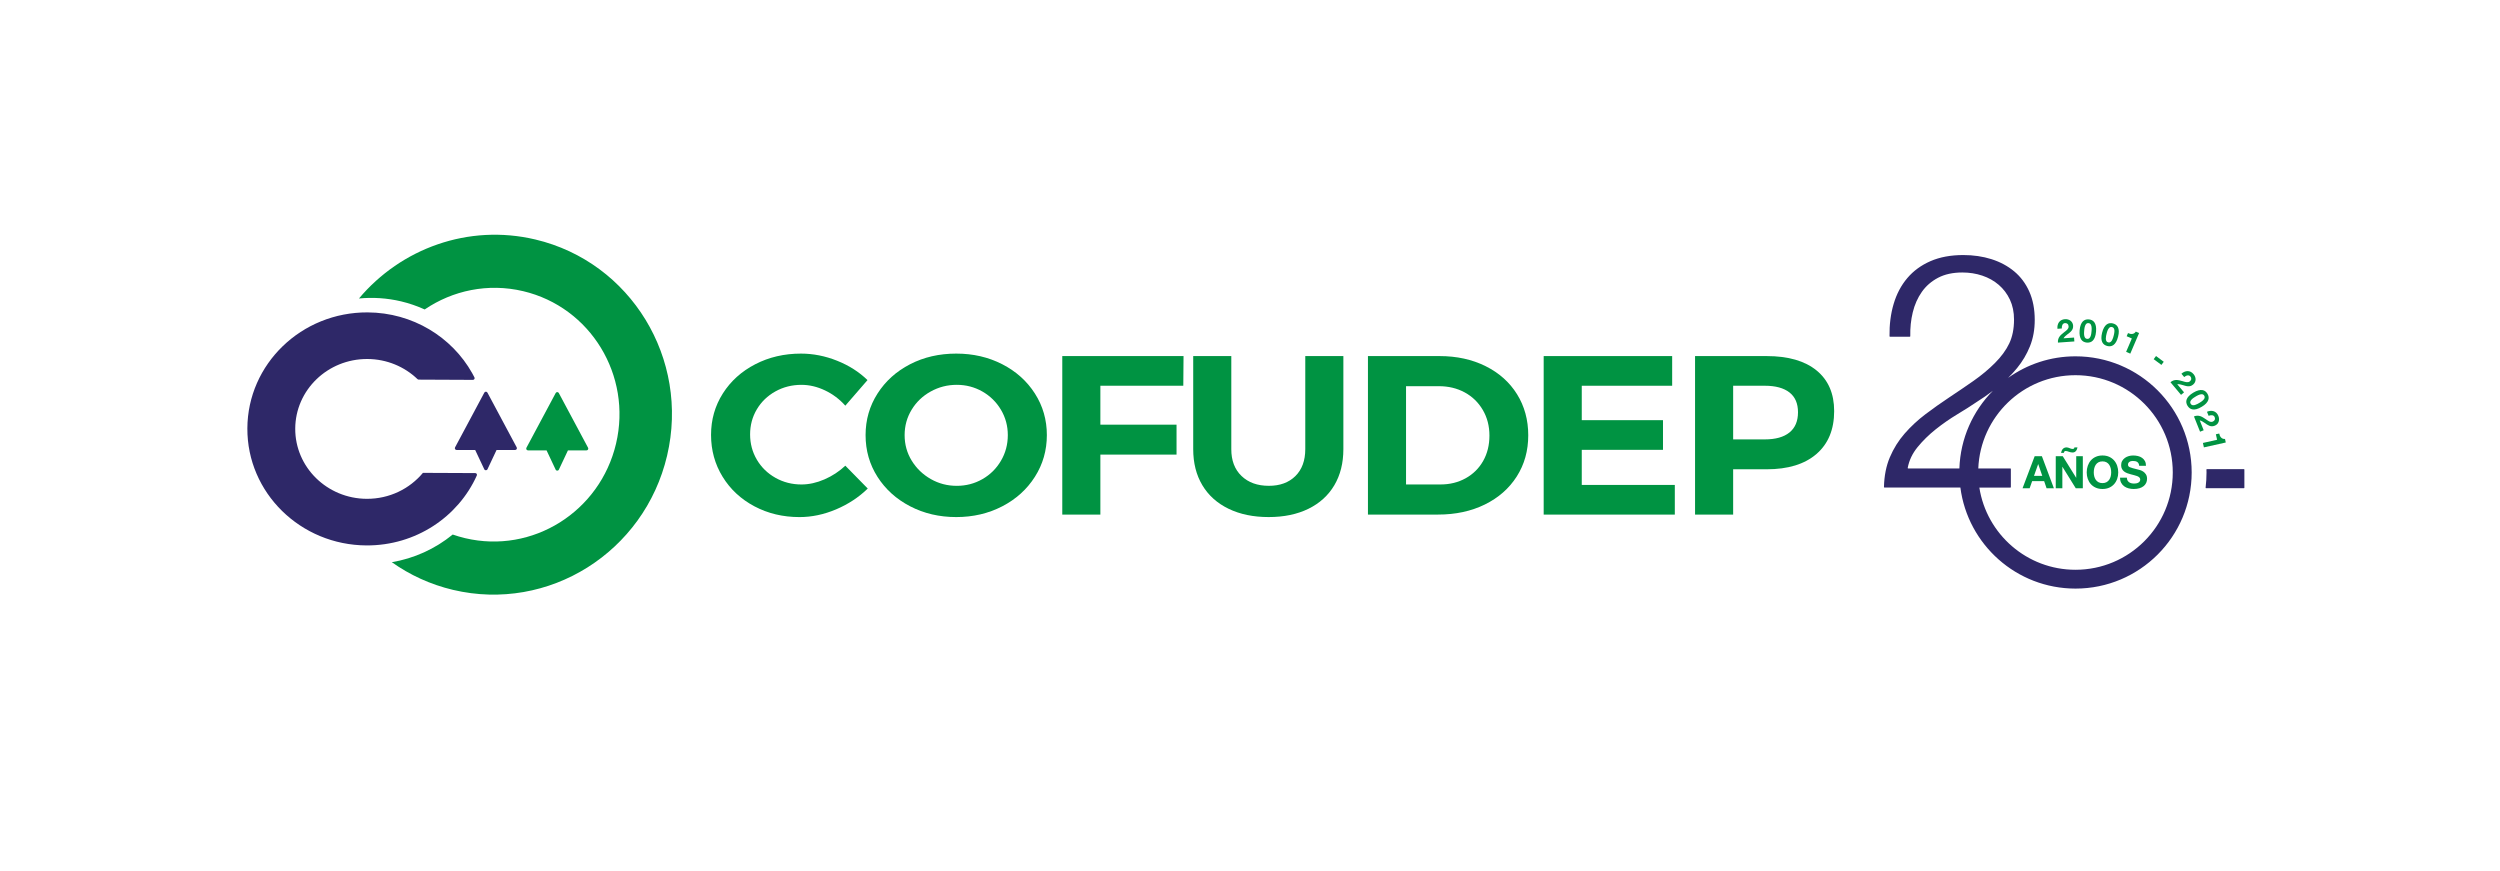 <?xml version="1.0" encoding="utf-8"?>
<!-- Generator: Adobe Illustrator 25.1.0, SVG Export Plug-In . SVG Version: 6.00 Build 0)  -->
<svg version="1.1" id="Capa_1" xmlns="http://www.w3.org/2000/svg" xmlns:xlink="http://www.w3.org/1999/xlink" x="0px" y="0px"
	 viewBox="0 0 1708.97 595.28" style="enable-background:new 0 0 1708.97 595.28;" xml:space="preserve">
<style type="text/css">
	.st0{fill:#009342;}
	.st1{fill:#2E2868;}
	.st2{fill:#009245;}
</style>
<g>
	<g>
		<g>
			<g>
				<g>
					<path class="st0" d="M365.96,163.71c-45.9-10.87-91.9,6.24-120.58,40.33c9.42-0.9,19.12-0.32,28.81,1.97
						c5.6,1.33,10.98,3.21,16.12,5.53c19.11-12.97,43.24-18.21,67.34-12.5c46.02,10.9,74.44,57.54,63.49,104.16
						c-10.96,46.63-57.14,75.59-103.16,64.69c-2.91-0.69-5.75-1.52-8.51-2.49c-12.1,9.88-26.44,16.35-41.63,18.9
						c12.27,8.71,26.34,15.26,41.84,18.93c65.28,15.46,130.8-25.63,146.34-91.77C471.56,245.33,431.24,179.17,365.96,163.71z"/>
				</g>
				<g>
					<path class="st1" d="M325.94,325.05c0.35-0.77-0.21-1.65-1.05-1.65l-35.78-0.16c-9.05,10.88-22.9,17.82-38.4,17.75
						c-27.12-0.12-49.01-21.62-48.89-48.01c0.12-26.39,22.2-47.69,49.32-47.57c13.33,0.06,25.39,5.28,34.2,13.71
						c0.26,0.25,0.6,0.39,0.95,0.39l36.99,0.17c0.88,0,1.44-0.92,1.04-1.7c-0.5-0.99-1.03-1.97-1.57-2.94
						c-13.83-24.6-40.61-41.34-71.46-41.49c-45.2-0.21-82,35.29-82.2,79.28c-0.2,43.99,36.28,79.82,81.48,80.02
						C284.25,372.99,313.26,353.3,325.94,325.05z"/>
				</g>
				<g>
					<path class="st1" d="M312.13,307.6h12.7l6.21,13.18c0.44,0.92,1.75,0.92,2.19,0l6.21-13.18h12.7c0.91,0,1.5-0.97,1.07-1.78
						l-20.01-37.43c-0.45-0.85-1.66-0.85-2.12,0l-20.01,37.43C310.63,306.63,311.22,307.6,312.13,307.6z"/>
				</g>
				<g>
					<path class="st0" d="M373.63,307.87l6.21,13.18c0.44,0.92,1.75,0.92,2.19,0l6.21-13.18h12.7c0.91,0,1.5-0.97,1.06-1.78
						l-20.01-37.43c-0.45-0.85-1.66-0.85-2.12,0l-20.01,37.43c-0.43,0.8,0.15,1.78,1.06,1.78H373.63z"/>
				</g>
			</g>
			<g>
				<g>
					<path class="st0" d="M563.93,266.86c-5.33-2.53-10.69-3.79-16.07-3.79c-6.48,0-12.42,1.5-17.8,4.49
						c-5.38,2.99-9.61,7.07-12.69,12.23c-3.08,5.16-4.61,10.89-4.61,17.18c0,6.3,1.54,12.05,4.61,17.26
						c3.07,5.21,7.3,9.34,12.69,12.38c5.38,3.04,11.31,4.57,17.8,4.57c5.16,0,10.41-1.16,15.74-3.48
						c5.33-2.32,10.08-5.44,14.25-9.36l15.33,15.63c-6.15,5.99-13.38,10.73-21.67,14.24c-8.3,3.51-16.62,5.26-24.97,5.26
						c-11.32,0-21.59-2.45-30.82-7.35c-9.23-4.9-16.48-11.63-21.75-20.2c-5.27-8.56-7.91-18.11-7.91-28.63
						c0-10.42,2.69-19.86,8.07-28.33c5.38-8.46,12.77-15.12,22.16-19.97c9.39-4.85,19.8-7.27,31.23-7.27
						c8.35,0,16.59,1.63,24.72,4.88c8.13,3.25,15.05,7.66,20.76,13.23l-15.16,17.49C573.9,272.88,569.26,269.39,563.93,266.86z"/>
				</g>
				<g>
					<path class="st0" d="M685.13,248.99c9.45,4.85,16.89,11.53,22.33,20.04c5.44,8.51,8.16,17.98,8.16,28.4
						c0,10.42-2.72,19.92-8.16,28.48c-5.44,8.57-12.88,15.3-22.33,20.2c-9.45,4.9-19.94,7.35-31.47,7.35s-22.03-2.45-31.47-7.35
						c-9.45-4.9-16.89-11.61-22.33-20.12c-5.44-8.51-8.16-18.03-8.16-28.56c0-10.42,2.72-19.89,8.16-28.4
						c5.44-8.51,12.85-15.19,22.25-20.04c9.39-4.85,19.91-7.27,31.56-7.27C665.19,241.71,675.68,244.14,685.13,248.99z
						 M636.19,267.64c-5.49,3.04-9.83,7.2-13.02,12.46c-3.19,5.26-4.78,11.04-4.78,17.34c0,6.4,1.62,12.23,4.86,17.49
						c3.24,5.26,7.58,9.44,13.02,12.54c5.44,3.1,11.34,4.64,17.72,4.64c6.37,0,12.22-1.52,17.55-4.57
						c5.33-3.04,9.56-7.22,12.69-12.54c3.13-5.31,4.7-11.17,4.7-17.57c0-6.29-1.57-12.07-4.7-17.34
						c-3.13-5.26-7.36-9.41-12.69-12.46c-5.33-3.04-11.18-4.57-17.55-4.57C647.61,263.07,641.68,264.59,636.19,267.64z"/>
				</g>
				<g>
					<path class="st0" d="M726.16,243.41h82.89l-0.16,20.28H752.2v26.62h52.07v20.43H752.2v41.02h-26.04V243.41z"/>
				</g>
				<g>
					<path class="st0" d="M848.68,325.37c4.67,4.49,10.9,6.73,18.7,6.73c7.58,0,13.62-2.22,18.13-6.66
						c4.5-4.44,6.76-10.58,6.76-18.42v-63.62h26.04v63.62c0,9.49-2.06,17.72-6.18,24.69c-4.12,6.97-10.03,12.33-17.71,16.1
						c-7.69,3.77-16.75,5.65-27.19,5.65c-10.44,0-19.56-1.88-27.35-5.65c-7.8-3.77-13.79-9.13-17.96-16.1
						c-4.18-6.97-6.26-15.19-6.26-24.69v-63.62h26.04v63.62C841.68,314.77,844.01,320.88,848.68,325.37z"/>
				</g>
				<g>
					<path class="st0" d="M1015.53,250.3c9.23,4.59,16.4,10.99,21.5,19.19s7.66,17.57,7.66,28.09c0,10.53-2.61,19.89-7.83,28.09
						c-5.22,8.2-12.5,14.6-21.83,19.19c-9.34,4.59-20,6.89-31.97,6.89h-47.95V243.41h48.94
						C995.81,243.41,1006.3,245.71,1015.53,250.3z M1001.93,326.92c5.11-2.84,9.09-6.78,11.95-11.84
						c2.86-5.05,4.28-10.83,4.28-17.34c0-6.5-1.51-12.33-4.53-17.49c-3.02-5.16-7.14-9.16-12.36-12
						c-5.22-2.84-11.12-4.26-17.71-4.26h-22.41v67.18h23.56C991.08,331.18,996.82,329.76,1001.93,326.92z"/>
				</g>
				<g>
					<path class="st0" d="M1055.24,243.41h87.83v20.28h-61.8v23.53h55.53v20.28h-55.53v23.99h63.61v20.28h-89.64V243.41z"/>
				</g>
				<g>
					<path class="st0" d="M1241.78,253.24c8.02,6.55,12.03,15.81,12.03,27.78c0,12.59-4.04,22.37-12.11,29.33
						c-8.07,6.97-19.42,10.45-34.03,10.45h-22.91v30.96h-26.04V243.41h48.94C1222.39,243.41,1233.76,246.69,1241.78,253.24z
						 M1223.24,295.65c3.9-3.15,5.85-7.76,5.85-13.85c0-5.98-1.95-10.5-5.85-13.54c-3.9-3.04-9.53-4.57-16.89-4.57h-21.59v36.68
						h21.59C1213.71,300.37,1219.34,298.8,1223.24,295.65z"/>
				</g>
			</g>
		</g>
	</g>
</g>
<g>
	<g>
		<path class="st1" d="M1418.77,243.58c-17.18,0-33.08,5.48-46.07,14.75c2.2-2.16,4.26-4.41,6.18-6.76c3.67-4.5,6.6-9.45,8.78-14.86
			c2.17-5.4,3.26-11.4,3.26-18.01c0-7.35-1.24-13.81-3.71-19.36c-2.47-5.55-5.93-10.17-10.35-13.85c-4.43-3.67-9.61-6.45-15.53-8.33
			c-5.93-1.87-12.35-2.81-19.25-2.81c-8.55,0-16.02,1.39-22.4,4.16c-6.38,2.78-11.67,6.64-15.87,11.59
			c-4.2,4.95-7.32,10.84-9.34,17.67c-2,6.74-2.94,14.1-2.82,22.08c0,0.18,0.15,0.32,0.33,0.32h13.54c0.18,0,0.32-0.15,0.32-0.33
			c-0.12-5.73,0.44-11.17,1.7-16.33c1.27-5.25,3.34-9.9,6.19-13.96c2.85-4.05,6.56-7.28,11.14-9.68c4.58-2.4,10.09-3.6,16.55-3.6
			c4.8,0,9.34,0.71,13.62,2.14c4.28,1.43,8.03,3.53,11.26,6.3c3.23,2.78,5.78,6.16,7.65,10.13c1.87,3.98,2.81,8.52,2.81,13.62
			c0,6.3-1.09,11.74-3.27,16.32c-2.18,4.58-5.44,9.04-9.79,13.39c-4.35,4.36-9.27,8.44-14.74,12.27c-5.48,3.83-11,7.58-16.55,11.26
			c-5.55,3.68-10.96,7.51-16.21,11.48c-5.25,3.98-9.98,8.37-14.18,13.17c-4.2,4.81-7.58,10.21-10.13,16.21
			c-2.52,5.92-3.86,12.71-4.04,20.38c0,0.18,0.14,0.34,0.33,0.34h51.91c5.06,38.97,38.36,69.08,78.71,69.08
			c43.85,0,79.4-35.55,79.4-79.4C1498.17,279.12,1462.62,243.58,1418.77,243.58z M1304.09,319.85c0.94-5.1,3.17-9.81,6.68-14.13
			c3.6-4.42,7.77-8.51,12.49-12.27c4.73-3.75,9.64-7.17,14.74-10.24c5.1-3.07,9.53-5.89,13.28-8.44c3.81-2.39,7.48-4.93,11.01-7.61
			c-13.58,13.74-22.17,32.4-22.88,53.08h-35.02C1304.21,320.24,1304.06,320.05,1304.09,319.85z M1418.77,389.49
			c-33.22,0-60.75-24.36-65.71-56.19h21.22c0.18,0,0.32-0.14,0.32-0.32v-12.41c0-0.18-0.14-0.32-0.32-0.32h-21.95
			c1.44-35.46,30.63-63.77,66.44-63.77c36.73,0,66.51,29.78,66.51,66.51C1485.28,359.71,1455.5,389.49,1418.77,389.49z"/>
		<path class="st1" d="M1533.9,320.68h-25.28c-0.18,0-0.33,0.15-0.32,0.33c0.02,0.65,0.05,1.31,0.05,1.97
			c0,3.52-0.23,6.99-0.62,10.4c-0.02,0.19,0.12,0.35,0.32,0.35h25.86c0.18,0,0.32-0.14,0.32-0.32V321
			C1534.22,320.82,1534.08,320.68,1533.9,320.68z"/>
	</g>
	<g>
		<path class="st0" d="M1390.87,311.87l-8.28,21.9h4.85l1.72-4.88h8.19l1.66,4.88h5l-8.19-21.9H1390.87z M1390.41,325.31l2.85-8.04
			h0.06l2.76,8.04H1390.41z"/>
		<polygon class="st0" points="1419.28,326.57 1419.22,326.57 1410.08,311.87 1405.29,311.87 1405.29,333.78 1409.8,333.78 
			1409.8,319.11 1409.86,319.11 1418.97,333.78 1423.79,333.78 1423.79,311.87 1419.28,311.87 		"/>
		<path class="st0" d="M1416.76,306.9c-0.35,0-0.69-0.06-1.03-0.17c-0.34-0.11-0.67-0.24-1-0.38c-0.33-0.12-0.65-0.24-0.97-0.35
			c-0.32-0.11-0.65-0.17-1-0.17c-0.67,0-1.24,0.11-1.69,0.34c-0.45,0.23-0.82,0.52-1.1,0.88c-0.29,0.36-0.51,0.76-0.67,1.2
			c-0.17,0.44-0.3,0.89-0.4,1.33h1.87c0.1-0.39,0.24-0.7,0.41-0.94c0.17-0.23,0.46-0.35,0.88-0.35c0.35,0,0.69,0.05,1.04,0.15
			c0.35,0.1,0.72,0.23,1.11,0.37c0.39,0.12,0.79,0.24,1.2,0.35c0.41,0.11,0.85,0.17,1.32,0.17c0.61,0,1.12-0.12,1.52-0.35
			c0.4-0.24,0.72-0.53,0.98-0.87c0.25-0.35,0.45-0.73,0.58-1.14c0.13-0.41,0.25-0.79,0.35-1.14h-2.12c0.02,0.29-0.07,0.54-0.27,0.75
			C1417.57,306.8,1417.23,306.9,1416.76,306.9z"/>
		<path class="st0" d="M1445.14,314.7c-0.92-1.04-2.05-1.86-3.37-2.45c-1.33-0.59-2.84-0.89-4.54-0.89c-1.68,0-3.19,0.3-4.53,0.89
			s-2.47,1.41-3.39,2.45c-0.92,1.04-1.63,2.27-2.12,3.67c-0.49,1.4-0.74,2.92-0.74,4.56c0,1.59,0.25,3.08,0.74,4.46
			s1.2,2.58,2.12,3.6c0.92,1.02,2.05,1.83,3.39,2.41c1.34,0.58,2.85,0.87,4.53,0.87c1.7,0,3.21-0.29,4.54-0.87
			c1.33-0.58,2.45-1.39,3.37-2.41c0.92-1.02,1.63-2.22,2.12-3.6s0.74-2.87,0.74-4.46c0-1.64-0.25-3.16-0.74-4.56
			C1446.77,316.96,1446.06,315.74,1445.14,314.7z M1442.86,325.6c-0.21,0.87-0.56,1.65-1.03,2.35c-0.47,0.69-1.08,1.25-1.84,1.67
			c-0.76,0.42-1.68,0.63-2.76,0.63s-2-0.21-2.76-0.63c-0.76-0.42-1.37-0.98-1.84-1.67c-0.47-0.7-0.81-1.48-1.03-2.35
			c-0.22-0.87-0.32-1.76-0.32-2.68c0-0.96,0.11-1.89,0.32-2.79c0.21-0.9,0.56-1.7,1.03-2.41c0.47-0.71,1.08-1.27,1.84-1.69
			c0.76-0.42,1.68-0.63,2.76-0.63s2,0.21,2.76,0.63c0.76,0.42,1.37,0.98,1.84,1.69c0.47,0.71,0.81,1.51,1.03,2.41
			c0.22,0.9,0.32,1.83,0.32,2.79C1443.18,323.84,1443.07,324.73,1442.86,325.6z"/>
		<path class="st0" d="M1465.09,322.37c-0.72-0.47-1.44-0.81-2.16-1.03c-0.73-0.22-1.29-0.36-1.7-0.44
			c-1.37-0.35-2.48-0.63-3.33-0.86c-0.85-0.22-1.51-0.45-2-0.68c-0.48-0.22-0.8-0.47-0.96-0.74c-0.17-0.27-0.25-0.61-0.25-1.04
			c0-0.47,0.1-0.86,0.3-1.16c0.2-0.31,0.47-0.56,0.78-0.77c0.32-0.2,0.67-0.35,1.06-0.43c0.39-0.08,0.78-0.12,1.16-0.12
			c0.59,0,1.14,0.05,1.64,0.15c0.5,0.1,0.94,0.28,1.33,0.52c0.39,0.25,0.7,0.58,0.93,1.01c0.24,0.43,0.38,0.97,0.42,1.63h4.66
			c0-1.27-0.24-2.35-0.72-3.24c-0.48-0.89-1.13-1.62-1.95-2.19c-0.82-0.57-1.75-0.99-2.81-1.24c-1.06-0.25-2.16-0.38-3.3-0.38
			c-0.98,0-1.96,0.13-2.94,0.4s-1.86,0.67-2.64,1.23c-0.78,0.55-1.41,1.24-1.89,2.07c-0.48,0.83-0.72,1.8-0.72,2.93
			c0,1,0.19,1.86,0.57,2.56c0.38,0.71,0.88,1.29,1.49,1.76c0.61,0.47,1.31,0.85,2.09,1.15c0.78,0.3,1.58,0.55,2.39,0.75
			c0.8,0.23,1.58,0.43,2.36,0.61c0.77,0.18,1.47,0.4,2.08,0.64c0.61,0.25,1.11,0.55,1.49,0.92c0.38,0.37,0.57,0.85,0.57,1.44
			c0,0.55-0.15,1.01-0.43,1.37c-0.29,0.36-0.64,0.64-1.07,0.84s-0.89,0.34-1.38,0.41c-0.49,0.07-0.95,0.11-1.38,0.11
			c-0.63,0-1.25-0.08-1.84-0.23c-0.59-0.15-1.11-0.39-1.55-0.71c-0.44-0.32-0.79-0.73-1.06-1.24s-0.4-1.14-0.4-1.87h-4.66
			c-0.02,1.35,0.22,2.52,0.74,3.5c0.51,0.98,1.2,1.79,2.07,2.42c0.87,0.63,1.87,1.1,3.01,1.4c1.14,0.3,2.31,0.44,3.51,0.44
			c1.49,0,2.81-0.17,3.94-0.52c1.14-0.35,2.09-0.83,2.85-1.46c0.77-0.62,1.34-1.36,1.74-2.22c0.39-0.86,0.58-1.79,0.58-2.79
			c0-1.23-0.26-2.23-0.78-3.02C1466.42,323.47,1465.8,322.84,1465.09,322.37z"/>
		<path class="st0" d="M1409.43,224.54c-0.03-0.41-0.02-0.82,0.04-1.24c0.05-0.42,0.16-0.81,0.32-1.16c0.17-0.36,0.4-0.65,0.69-0.88
			c0.3-0.23,0.67-0.37,1.13-0.4c0.67-0.05,1.23,0.12,1.69,0.51c0.46,0.38,0.72,0.95,0.77,1.69c0.03,0.47-0.04,0.89-0.23,1.27
			c-0.19,0.38-0.43,0.72-0.72,1.04c-0.29,0.31-0.62,0.6-0.98,0.87c-0.36,0.27-0.7,0.53-1.02,0.79c-0.62,0.5-1.21,0.98-1.77,1.46
			c-0.56,0.48-1.04,0.99-1.44,1.54c-0.4,0.55-0.71,1.16-0.91,1.83c-0.21,0.67-0.28,1.45-0.22,2.34l11.22-0.79l-0.19-2.66l-7.23,0.51
			c0.34-0.55,0.75-1.04,1.21-1.47c0.47-0.43,0.95-0.83,1.45-1.21c0.5-0.38,0.99-0.76,1.49-1.15c0.49-0.38,0.92-0.81,1.3-1.27
			c0.38-0.46,0.67-0.97,0.88-1.54s0.29-1.24,0.24-2.01c-0.05-0.74-0.24-1.4-0.57-1.98s-0.75-1.05-1.26-1.43s-1.08-0.65-1.74-0.82
			c-0.65-0.17-1.32-0.24-2.02-0.19c-0.92,0.07-1.72,0.28-2.4,0.64c-0.68,0.36-1.24,0.84-1.67,1.44s-0.73,1.27-0.91,2.04
			c-0.18,0.77-0.22,1.58-0.13,2.46L1409.43,224.54z"/>
		<path class="st0" d="M1428.72,233.98c0.7-0.2,1.34-0.59,1.9-1.15c0.57-0.57,1.05-1.35,1.43-2.35c0.39-1,0.65-2.26,0.78-3.79
			c0.13-1.48,0.09-2.74-0.12-3.78c-0.21-1.04-0.55-1.88-1.01-2.54c-0.47-0.65-1.03-1.14-1.68-1.46c-0.65-0.32-1.36-0.51-2.14-0.58
			c-0.75-0.07-1.48,0-2.18,0.21s-1.33,0.59-1.89,1.15c-0.56,0.57-1.03,1.34-1.42,2.33c-0.39,0.98-0.65,2.22-0.78,3.7
			c-0.13,1.53-0.09,2.82,0.12,3.87c0.21,1.05,0.55,1.9,1,2.56s1.01,1.14,1.66,1.46c0.66,0.32,1.36,0.51,2.12,0.58
			C1427.29,234.25,1428.03,234.18,1428.72,233.98z M1425.35,230.92c-0.3-0.44-0.5-0.95-0.6-1.54c-0.11-0.59-0.14-1.19-0.12-1.81
			c0.03-0.62,0.06-1.15,0.1-1.58c0.02-0.26,0.05-0.58,0.09-0.95c0.04-0.37,0.1-0.75,0.18-1.14c0.08-0.39,0.18-0.77,0.32-1.15
			c0.13-0.38,0.3-0.71,0.51-1c0.21-0.29,0.46-0.52,0.76-0.68s0.66-0.23,1.08-0.19c0.42,0.04,0.77,0.16,1.05,0.38
			c0.27,0.21,0.49,0.48,0.65,0.8c0.17,0.32,0.28,0.68,0.34,1.07c0.06,0.39,0.1,0.79,0.12,1.19c0.02,0.4,0.01,0.78-0.01,1.15
			c-0.03,0.37-0.05,0.69-0.07,0.95c-0.04,0.44-0.1,0.96-0.18,1.58c-0.09,0.62-0.22,1.2-0.43,1.77c-0.2,0.56-0.49,1.03-0.87,1.41
			c-0.37,0.38-0.88,0.54-1.52,0.48C1426.12,231.6,1425.65,231.36,1425.35,230.92z"/>
		<path class="st0" d="M1446.37,221.99c-0.59-0.42-1.27-0.72-2.02-0.91c-0.74-0.18-1.46-0.23-2.19-0.14
			c-0.72,0.09-1.41,0.37-2.05,0.84c-0.65,0.47-1.23,1.16-1.77,2.07c-0.54,0.91-0.99,2.09-1.35,3.53c-0.37,1.49-0.54,2.76-0.5,3.84
			c0.04,1.07,0.24,1.97,0.58,2.68c0.35,0.72,0.82,1.29,1.41,1.71c0.6,0.42,1.26,0.72,2,0.91c0.75,0.19,1.49,0.24,2.21,0.15
			c0.72-0.09,1.41-0.37,2.06-0.84c0.65-0.47,1.25-1.17,1.79-2.09c0.54-0.93,1-2.13,1.37-3.62c0.36-1.44,0.52-2.69,0.48-3.75
			c-0.04-1.06-0.25-1.95-0.6-2.67S1446.97,222.41,1446.37,221.99z M1445.32,227.3c-0.05,0.39-0.11,0.77-0.19,1.14
			c-0.09,0.36-0.16,0.67-0.22,0.93c-0.11,0.42-0.25,0.93-0.43,1.53c-0.18,0.59-0.41,1.15-0.7,1.67c-0.29,0.52-0.65,0.94-1.09,1.25
			c-0.43,0.31-0.96,0.39-1.58,0.24c-0.61-0.15-1.03-0.47-1.25-0.95c-0.22-0.48-0.34-1.02-0.35-1.61c-0.01-0.6,0.05-1.2,0.17-1.81
			c0.12-0.61,0.24-1.13,0.34-1.55c0.06-0.25,0.14-0.56,0.25-0.92c0.1-0.36,0.21-0.72,0.35-1.1c0.14-0.37,0.3-0.73,0.5-1.08
			c0.19-0.35,0.42-0.65,0.67-0.9s0.53-0.44,0.86-0.55c0.32-0.11,0.69-0.12,1.1-0.02c0.41,0.1,0.74,0.28,0.97,0.54
			c0.24,0.26,0.41,0.55,0.52,0.9c0.11,0.34,0.17,0.71,0.17,1.11C1445.39,226.51,1445.36,226.9,1445.32,227.3z"/>
		<path class="st0" d="M1456.24,241.74l6.03-14.09l-2.27-0.97c-0.31,0.5-0.67,0.88-1.08,1.13c-0.41,0.25-0.85,0.41-1.31,0.47
			c-0.46,0.06-0.95,0.04-1.44-0.07c-0.5-0.11-0.99-0.28-1.49-0.51l-0.92,2.15l3.54,1.52l-3.91,9.14L1456.24,241.74z"/>
		<polygon class="st0" points="1472.23,245.52 1477.52,249.45 1479.11,247.31 1473.83,243.38 		"/>
		<path class="st0" d="M1490.24,262.75c0.62,0.13,1.23,0.28,1.83,0.47c0.6,0.18,1.2,0.36,1.8,0.53c0.6,0.17,1.2,0.28,1.79,0.31
			c0.59,0.04,1.18-0.03,1.77-0.19c0.58-0.17,1.17-0.5,1.76-0.99c0.57-0.48,0.99-1.02,1.27-1.62c0.27-0.6,0.42-1.22,0.42-1.85
			c0.01-0.63-0.11-1.26-0.35-1.89c-0.24-0.63-0.58-1.21-1.04-1.75c-0.59-0.71-1.23-1.23-1.92-1.57c-0.7-0.34-1.41-0.51-2.14-0.51
			c-0.73,0-1.46,0.16-2.18,0.46c-0.73,0.3-1.42,0.75-2.07,1.33l1.91,2.28c0.31-0.26,0.65-0.5,1.02-0.7
			c0.37-0.21,0.75-0.35,1.13-0.42c0.38-0.07,0.76-0.06,1.12,0.05c0.36,0.1,0.7,0.33,0.98,0.68c0.43,0.51,0.63,1.07,0.58,1.67
			c-0.04,0.6-0.35,1.14-0.92,1.61c-0.36,0.3-0.74,0.49-1.16,0.56c-0.42,0.07-0.83,0.08-1.26,0.03c-0.43-0.05-0.85-0.15-1.28-0.28
			c-0.43-0.14-0.84-0.26-1.23-0.36c-0.77-0.21-1.51-0.41-2.23-0.58c-0.72-0.17-1.41-0.26-2.09-0.26c-0.68,0-1.35,0.11-2.02,0.33
			s-1.34,0.63-2.03,1.2l7.23,8.63l2.05-1.72l-4.66-5.56C1488.99,262.58,1489.62,262.62,1490.24,262.75z"/>
		<path class="st0" d="M1505.1,278.06c1.28-0.76,2.28-1.53,2.99-2.31c0.72-0.78,1.2-1.55,1.46-2.31c0.26-0.76,0.33-1.5,0.21-2.21
			c-0.12-0.72-0.38-1.41-0.78-2.07c-0.39-0.65-0.87-1.2-1.44-1.65c-0.57-0.45-1.26-0.73-2.04-0.86c-0.79-0.12-1.69-0.05-2.72,0.21
			c-1.02,0.26-2.18,0.78-3.45,1.54c-1.31,0.79-2.34,1.57-3.07,2.36c-0.73,0.78-1.23,1.55-1.49,2.31c-0.26,0.75-0.34,1.49-0.21,2.21
			c0.12,0.72,0.38,1.4,0.77,2.05c0.4,0.66,0.88,1.22,1.45,1.67c0.57,0.45,1.26,0.74,2.05,0.87c0.8,0.13,1.71,0.06,2.75-0.21
			C1502.61,279.38,1503.79,278.85,1505.1,278.06z M1498.79,276.97c-0.53-0.09-0.96-0.4-1.28-0.95c-0.32-0.54-0.4-1.06-0.21-1.56
			c0.18-0.5,0.48-0.96,0.89-1.39c0.41-0.43,0.88-0.81,1.4-1.16c0.51-0.34,0.96-0.63,1.34-0.85c0.23-0.13,0.5-0.3,0.82-0.48
			c0.33-0.18,0.67-0.36,1.03-0.52c0.36-0.16,0.74-0.3,1.12-0.41c0.38-0.11,0.75-0.17,1.11-0.17c0.35,0,0.68,0.07,0.99,0.22
			c0.31,0.15,0.57,0.4,0.79,0.77c0.21,0.36,0.32,0.72,0.3,1.07c-0.01,0.35-0.1,0.68-0.27,1c-0.17,0.32-0.39,0.62-0.67,0.9
			c-0.28,0.28-0.58,0.54-0.89,0.79c-0.32,0.25-0.63,0.47-0.95,0.66c-0.32,0.2-0.58,0.36-0.81,0.5c-0.38,0.22-0.84,0.48-1.39,0.78
			c-0.55,0.29-1.11,0.52-1.68,0.69C1499.86,277.02,1499.32,277.06,1498.79,276.97z"/>
		<path class="st0" d="M1503.73,287.38c0.63,0.16,1.22,0.39,1.77,0.71c0.54,0.32,1.08,0.65,1.59,1.01c0.51,0.36,1.03,0.72,1.54,1.07
			c0.52,0.35,1.05,0.64,1.6,0.86c0.55,0.22,1.13,0.34,1.74,0.37c0.61,0.02,1.27-0.11,1.99-0.39c0.69-0.28,1.26-0.66,1.72-1.14
			c0.45-0.49,0.77-1.03,0.97-1.63c0.2-0.6,0.29-1.23,0.26-1.9s-0.18-1.33-0.44-1.98c-0.34-0.86-0.79-1.55-1.34-2.09
			c-0.55-0.54-1.18-0.92-1.87-1.15c-0.7-0.23-1.44-0.31-2.22-0.25c-0.79,0.06-1.58,0.27-2.38,0.62l1.11,2.76
			c0.38-0.15,0.78-0.27,1.19-0.35c0.42-0.08,0.82-0.09,1.21-0.05c0.39,0.05,0.74,0.18,1.05,0.39c0.31,0.21,0.55,0.53,0.72,0.95
			c0.25,0.62,0.26,1.21,0.04,1.77c-0.23,0.55-0.69,0.97-1.38,1.25c-0.43,0.17-0.86,0.23-1.28,0.17s-0.82-0.18-1.21-0.37
			c-0.38-0.18-0.76-0.41-1.13-0.67c-0.36-0.26-0.72-0.51-1.06-0.73c-0.66-0.44-1.3-0.86-1.94-1.24c-0.63-0.39-1.26-0.69-1.9-0.9
			c-0.64-0.22-1.31-0.32-2.02-0.31c-0.71,0.01-1.47,0.17-2.3,0.5l4.17,10.45l2.48-0.99L1503.73,287.38z"/>
		<path class="st0" d="M1520.99,300.07c-0.59,0.04-1.11-0.03-1.56-0.22c-0.44-0.18-0.83-0.45-1.15-0.79s-0.58-0.74-0.79-1.21
			c-0.2-0.47-0.36-0.97-0.46-1.5l-2.29,0.51l0.84,3.76l-9.7,2.17l0.67,3.03l14.96-3.34L1520.99,300.07z"/>
	</g>
</g>
</svg>
